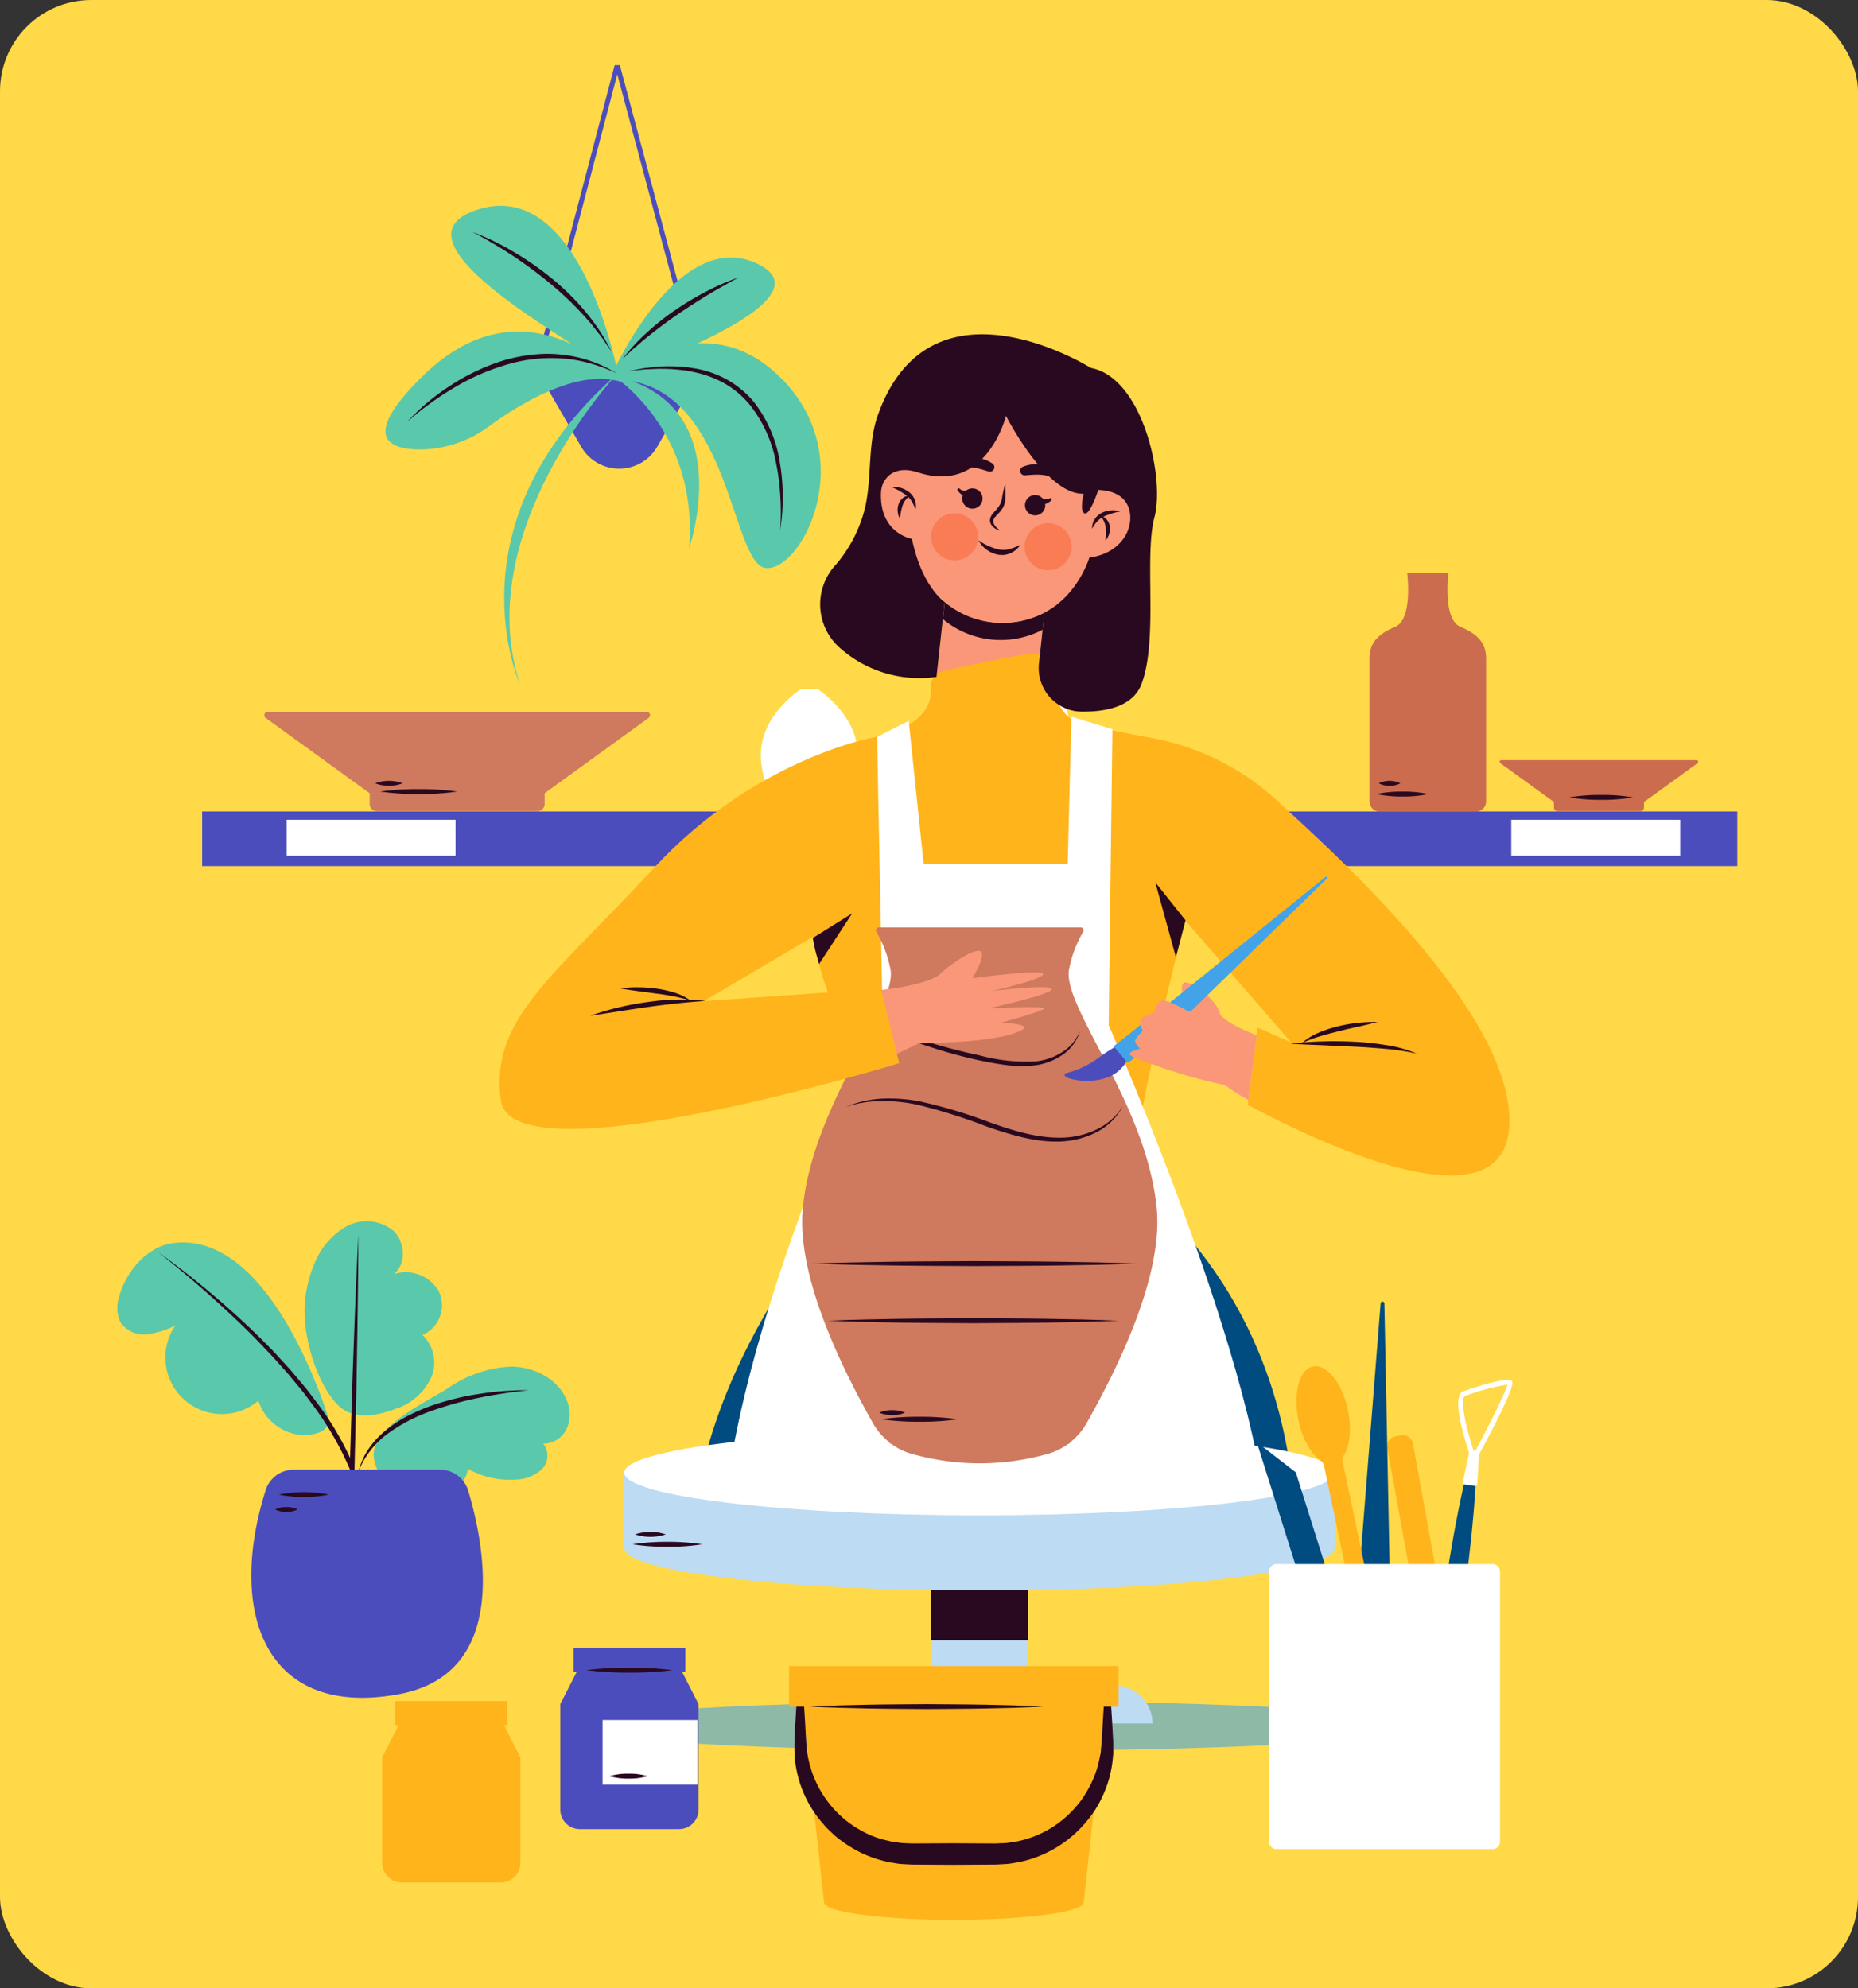 <svg xmlns="http://www.w3.org/2000/svg" xmlns:xlink="http://www.w3.org/1999/xlink" width="285" height="305" viewBox="0 0 285 305">
  <rect x="0" y="0" width="285" height="305" fill="#333333" stroke="none"/>
  <defs>
    <clipPath id="clip-path">
      <rect id="Rectángulo_42369" data-name="Rectángulo 42369" width="131.077" height="7.621" fill="none"/>
    </clipPath>
  </defs>
  <g id="_106" data-name="106" transform="translate(-6056 4092)">
    <rect id="Rectángulo_41593" data-name="Rectángulo 41593" width="285" height="305" rx="14" transform="translate(6056 -4092)" fill="#ffd947"/>
    <g id="Grupo_169108" data-name="Grupo 169108" transform="translate(-5.516 -416.172)">
      <rect id="Rectángulo_42364" data-name="Rectángulo 42364" width="235.482" height="8.383" transform="translate(6092.524 -3551.354)" fill="#4c4dbd"/>
      <rect id="Rectángulo_42365" data-name="Rectángulo 42365" width="25.911" height="5.525" transform="translate(6105.479 -3550.083)" fill="#fff"/>
      <rect id="Rectángulo_42366" data-name="Rectángulo 42366" width="25.911" height="5.525" transform="translate(6201.12 -3550.083)" fill="#fff"/>
      <rect id="Rectángulo_42367" data-name="Rectángulo 42367" width="25.911" height="5.525" transform="translate(6293.331 -3550.083)" fill="#fff"/>
      <g id="Grupo_169102" data-name="Grupo 169102" transform="translate(6079.516 -3665.828)">
        <g id="Grupo_169106" data-name="Grupo 169106" transform="translate(0 0)">
          <path id="Trazado_158995" data-name="Trazado 158995" d="M115.539,170.449a.506.506,0,0,0-.3.916l15.965,11.565v1.657a1.1,1.1,0,0,0,1.1,1.1h24.63a1.1,1.1,0,0,0,1.1-1.1V182.93l15.966-11.565a.506.506,0,0,0-.3-.916Z" transform="translate(-92.498 -71.248)" fill="#cf795e"/>
          <path id="Trazado_158996" data-name="Trazado 158996" d="M138.366,186.371a40.777,40.777,0,0,1,5.906-.381,40.241,40.241,0,0,1,5.906.381,40.248,40.248,0,0,1-5.906.381,40.781,40.781,0,0,1-5.906-.381" transform="translate(-98.05 -74.946)" fill="#290920"/>
          <path id="Trazado_158997" data-name="Trazado 158997" d="M137.366,184.705a6,6,0,0,1,4.209,0,6,6,0,0,1-4.209,0" transform="translate(-97.812 -74.549)" fill="#290920"/>
          <path id="Trazado_158998" data-name="Trazado 158998" d="M223.654,165.824h-2.485s-6.968,4.367-6.132,11.335c.676,5.632,3.051,7.076,3.938,7.423a1.514,1.514,0,0,0,.555.1h5.765a1.517,1.517,0,0,0,.555-.1c.886-.347,3.262-1.791,3.937-7.423.837-6.968-6.132-11.335-6.132-11.335" transform="translate(-116.275 -70.148)" fill="#fff"/>
          <path id="Trazado_158999" data-name="Trazado 158999" d="M224.7,187.038a2.781,2.781,0,0,1,1.461-.381,2.746,2.746,0,0,1,1.46.381,2.753,2.753,0,0,1-1.46.381,2.782,2.782,0,0,1-1.461-.381" transform="translate(-118.59 -75.104)" fill="#290920"/>
          <path id="Trazado_159000" data-name="Trazado 159000" d="M267.454,155.875a26.694,26.694,0,0,1-2.183-7.351h-9.92a26.715,26.715,0,0,1-2.184,7.351c-1.819,4-4.4,12.118-2.692,17.613,1.025,3.294,4.166,5.52,5.568,6.376a2.672,2.672,0,0,0,1.394.393h5.748a2.672,2.672,0,0,0,1.394-.393c1.4-.856,4.544-3.082,5.569-6.376,1.71-5.5-.873-13.61-2.693-17.613" transform="translate(-124.589 -66.032)" fill="#fff"/>
          <path id="Trazado_159001" data-name="Trazado 159001" d="M264.7,185.705a4.822,4.822,0,0,1,1.973-.381,4.77,4.77,0,0,1,1.972.381,4.769,4.769,0,0,1-1.972.381,4.823,4.823,0,0,1-1.973-.381" transform="translate(-128.107 -74.787)" fill="#290920"/>
          <path id="Trazado_159002" data-name="Trazado 159002" d="M266.2,184.205a1.551,1.551,0,0,1,2.036,0,1.551,1.551,0,0,1-2.036,0" transform="translate(-128.464 -74.43)" fill="#290920"/>
          <path id="Trazado_159003" data-name="Trazado 159003" d="M351.41,150.733c-2.711-1.175-1.807-8.223-1.807-8.223h-6.326s.9,7.048-1.807,8.223-3.977,2.44-3.977,4.97v21.823a1.581,1.581,0,0,0,1.581,1.581H353.8a1.581,1.581,0,0,0,1.581-1.581V155.7c0-2.53-1.265-3.8-3.976-4.97" transform="translate(-145.427 -64.601)" fill="#cc6c4e"/>
          <path id="Trazado_159004" data-name="Trazado 159004" d="M338.866,186.871a18.917,18.917,0,0,1,4.005-.381,18.721,18.721,0,0,1,4.005.381,18.724,18.724,0,0,1-4.005.381,18.921,18.921,0,0,1-4.005-.381" transform="translate(-145.753 -75.065)" fill="#290920"/>
          <path id="Trazado_159005" data-name="Trazado 159005" d="M339.366,184.705a3.774,3.774,0,0,1,3.305,0,3.44,3.44,0,0,1-1.653.381,3.475,3.475,0,0,1-1.652-.381" transform="translate(-145.872 -74.549)" fill="#290920"/>
          <path id="Trazado_159006" data-name="Trazado 159006" d="M363.96,180.157a.26.26,0,0,0-.153.471l8.216,5.951v.853a.568.568,0,0,0,.568.568h12.673a.568.568,0,0,0,.569-.568v-.853l8.215-5.951a.26.26,0,0,0-.152-.471Z" transform="translate(-151.661 -73.558)" fill="#cc6c4e"/>
          <path id="Trazado_159007" data-name="Trazado 159007" d="M377.7,187.538a28.056,28.056,0,0,1,4.89-.381,27.689,27.689,0,0,1,4.89.381,27.763,27.763,0,0,1-4.89.381,28.056,28.056,0,0,1-4.89-.381" transform="translate(-154.992 -75.223)" fill="#290920"/>
          <path id="Trazado_159008" data-name="Trazado 159008" d="M188.426,113.5l6.609-11.448H170.143l6.61,11.448a6.74,6.74,0,0,0,11.673,0" transform="translate(-105.61 -54.976)" fill="#4c4dbd"/>
          <path id="Trazado_159009" data-name="Trazado 159009" d="M194.619,44.443l-.754.072L182.35,1.4,171.124,44.159l-.754-.068L181.946,0h.8Z" transform="translate(-105.664)" fill="#4c4dbd"/>
          <path id="Trazado_159010" data-name="Trazado 159010" d="M176.094,101.788s-14.67-16.956-30.864-1.143c-9.447,9.224-5.6,11.253-.761,11.341a17.9,17.9,0,0,0,10.834-3.548c4.909-3.58,14.114-9.188,20.791-6.65" transform="translate(-98.303 -53.036)" fill="#5ac8ab"/>
          <path id="Trazado_159011" data-name="Trazado 159011" d="M184.727,101.867s13.956-12.479,26.149-.286,3.239,29.53-2.286,29.149-5.43-29.578-23.863-28.864" transform="translate(-109.08 -53.591)" fill="#5ac8ab"/>
          <path id="Trazado_159012" data-name="Trazado 159012" d="M178.292,94.621s-5.525-30.293-21.338-25.53,16.956,21.529,21.338,25.53" transform="translate(-101.454 -47.012)" fill="#5ac8ab"/>
          <path id="Trazado_159013" data-name="Trazado 159013" d="M184.665,97.48s10.193-23.434,22.577-17.528S184.665,97.48,184.665,97.48" transform="translate(-109.065 -49.49)" fill="#5ac8ab"/>
          <path id="Trazado_159014" data-name="Trazado 159014" d="M180.541,102.563s-22.577,24.148-14.765,47.583c0,0-11.336-24.53,14.765-47.583" transform="translate(-103.988 -55.096)" fill="#5ac8ab"/>
          <path id="Trazado_159015" data-name="Trazado 159015" d="M185.29,102.813s13.146,8.336,11.622,26.435c0,0,7.811-22.243-11.622-26.435" transform="translate(-109.214 -55.156)" fill="#5ac8ab"/>
          <path id="Trazado_159016" data-name="Trazado 159016" d="M143.706,108.885a34.755,34.755,0,0,1,6.827-5.719,32.373,32.373,0,0,1,8.107-3.8,24.867,24.867,0,0,1,4.418-.863,19.405,19.405,0,0,1,4.5,0,20.328,20.328,0,0,1,8.409,2.886,25.229,25.229,0,0,0-4.142-1.549,19.817,19.817,0,0,0-4.32-.753,23.631,23.631,0,0,0-8.65,1.007,34.3,34.3,0,0,0-8.014,3.566,41.845,41.845,0,0,0-3.684,2.439,40.982,40.982,0,0,0-3.451,2.784" transform="translate(-99.32 -54.1)" fill="#290920"/>
          <path id="Trazado_159017" data-name="Trazado 159017" d="M211.616,125.99a37.042,37.042,0,0,0,.024-5.1,33.313,33.313,0,0,0-.632-5.038,20.115,20.115,0,0,0-4.068-9.083,14.141,14.141,0,0,0-3.777-3.214,16.363,16.363,0,0,0-4.672-1.763l-1.236-.251L196,101.4a25.021,25.021,0,0,0-2.533-.127c-.847-.014-1.7.053-2.547.075l-2.545.258c.837-.16,1.678-.32,2.523-.459.851-.08,1.7-.2,2.56-.248a24.483,24.483,0,0,1,2.58.02l1.291.093,1.282.206a15.391,15.391,0,0,1,4.9,1.734,14.83,14.83,0,0,1,4.018,3.329,20.077,20.077,0,0,1,4.057,9.463,32.117,32.117,0,0,1,.035,10.249" transform="translate(-109.947 -54.694)" fill="#290920"/>
          <path id="Trazado_159018" data-name="Trazado 159018" d="M204.989,83c-.8.436-1.609.858-2.393,1.321-.795.44-1.578.9-2.355,1.368-1.547.947-3.079,1.914-4.566,2.945-1.5,1.008-2.94,2.108-4.361,3.229l-1.058.854-1.02.9c-.716.565-1.33,1.235-2.029,1.83a30.392,30.392,0,0,1,3.725-4.028,38.418,38.418,0,0,1,4.312-3.412,44.836,44.836,0,0,1,4.712-2.827A35.426,35.426,0,0,1,204.989,83" transform="translate(-109.67 -50.442)" fill="#290920"/>
          <path id="Trazado_159019" data-name="Trazado 159019" d="M156.873,73.833a39.466,39.466,0,0,1,6.448,3.109,45.943,45.943,0,0,1,5.88,4.119,37.525,37.525,0,0,1,5.1,5.062,30.409,30.409,0,0,1,3.911,6c-.719-.957-1.293-2-2.079-2.894-.368-.464-.716-.943-1.094-1.4l-1.18-1.324a50.315,50.315,0,0,0-5.142-4.861,67.025,67.025,0,0,0-5.7-4.21c-.99-.651-2-1.28-3.022-1.872-1.014-.62-2.061-1.179-3.118-1.732" transform="translate(-102.453 -48.261)" fill="#290920"/>
          <path id="Trazado_159020" data-name="Trazado 159020" d="M226.937,265.3s-27.054,28.219-25.783,59.464h92.211s4.575-35.353-24.512-59.464Z" transform="translate(-112.978 -93.816)" fill="#004b80"/>
          <rect id="Rectángulo_42368" data-name="Rectángulo 42368" width="20.382" height="15.373" transform="translate(125.103 99.349) rotate(-83.919)" fill="#fa9778"/>
          <path id="Trazado_159021" data-name="Trazado 159021" d="M267.2,149.962l-.28,2.625a13.87,13.87,0,0,1-15.285-1.628l.28-2.625a13.872,13.872,0,0,0,15.285,1.627" transform="translate(-124.999 -65.987)" fill="#290920"/>
          <path id="Trazado_159022" data-name="Trazado 159022" d="M243.072,164.038a2.392,2.392,0,0,1,1.8-2.593c4.477-1.027,13.922-3.117,14.7-2.634,1.016.636,2.286,9.4,5.969,10.415s8.891,1.905,13.336,2.921,6.1,18.036,4.319,23.752-9.649,37.679-9.016,44.051H232.263s-.636-16.235-5.335-30.334-4.065-29.848-1.143-33.278,6.859-4.191,11.3-5.588c3.7-1.164,6.263-3.475,5.983-6.712" transform="translate(-118.304 -68.462)" fill="#ffb41b"/>
          <path id="Trazado_159023" data-name="Trazado 159023" d="M206.995,303.126c-.762-33.341,24.767-85.543,24.767-85.543l-.854-43.066,4.854-2.468,2.286,21.91h22.1l.572-22.553,6.287,1.93-.572,45.391s26.292,59.442,24.2,82.3Z" transform="translate(-114.374 -71.476)" fill="#fff"/>
          <path id="Trazado_159024" data-name="Trazado 159024" d="M274.489,120.223a4.313,4.313,0,0,0-2.17-.113l.354-3.328a13.863,13.863,0,1,0-27.57-2.937l-.354,3.329a4.331,4.331,0,0,0-6.053,4.371c.223,2.382,2.524,6.145,4.906,5.922a2.182,2.182,0,0,0,.272-.054,13.847,13.847,0,0,0,27.143,2.891,2.21,2.21,0,0,0,.255.11c2.282.72,5.324-2.474,6.044-4.755a4.332,4.332,0,0,0-2.827-5.435" transform="translate(-121.916 -54.831)" fill="#fa9778"/>
          <path id="Trazado_159025" data-name="Trazado 159025" d="M241.308,125.2a3.363,3.363,0,0,1,1.428.126,3.743,3.743,0,0,1,1.3.681,2.845,2.845,0,0,1,.86,1.228,2.479,2.479,0,0,1,.067,1.448,5.807,5.807,0,0,0-.526-1.236,3.717,3.717,0,0,0-.818-.943,9.79,9.79,0,0,0-2.316-1.3" transform="translate(-122.542 -60.476)" fill="#290920"/>
          <path id="Trazado_159026" data-name="Trazado 159026" d="M242.873,130.429a2.359,2.359,0,0,1-.345-1.065,2.736,2.736,0,0,1,.13-1.145,2.126,2.126,0,0,1,.694-.961,1.74,1.74,0,0,1,1.078-.367,5.024,5.024,0,0,0-.725.729,3.013,3.013,0,0,0-.437.818,10.692,10.692,0,0,0-.395,1.991" transform="translate(-122.829 -60.885)" fill="#290920"/>
          <path id="Trazado_159027" data-name="Trazado 159027" d="M285.966,130.053a9.793,9.793,0,0,0-2.539.786,3.707,3.707,0,0,0-1,.751,5.809,5.809,0,0,0-.774,1.1,2.471,2.471,0,0,1,.37-1.4,2.842,2.842,0,0,1,1.1-1.02,3.733,3.733,0,0,1,1.418-.391,3.357,3.357,0,0,1,1.423.178" transform="translate(-132.141 -61.592)" fill="#290920"/>
          <path id="Trazado_159028" data-name="Trazado 159028" d="M284.1,134.757a10.649,10.649,0,0,0,.034-2.03,3.033,3.033,0,0,0-.255-.891,5.022,5.022,0,0,0-.556-.866,1.737,1.737,0,0,1,.976.587,2.12,2.12,0,0,1,.476,1.085,2.74,2.74,0,0,1-.113,1.147,2.375,2.375,0,0,1-.562.969" transform="translate(-132.538 -61.855)" fill="#290920"/>
          <path id="Trazado_159029" data-name="Trazado 159029" d="M275.266,136.46a3.61,3.61,0,1,1-3.208-3.972,3.61,3.61,0,0,1,3.208,3.972" transform="translate(-128.908 -62.211)" fill="#fa7c55"/>
          <path id="Trazado_159030" data-name="Trazado 159030" d="M256.449,134.457a3.61,3.61,0,1,1-3.208-3.972,3.611,3.611,0,0,1,3.208,3.972" transform="translate(-124.431 -61.735)" fill="#fa7c55"/>
          <path id="Trazado_159031" data-name="Trazado 159031" d="M258.776,135.89a8.664,8.664,0,0,0,3.17,1.428,3.647,3.647,0,0,0,1.63-.074,8.427,8.427,0,0,0,1.657-.667,3.483,3.483,0,0,1-1.44,1.262,3.41,3.41,0,0,1-.961.3,4.075,4.075,0,0,1-1.015-.02,4.368,4.368,0,0,1-3.041-2.229" transform="translate(-126.698 -63.026)" fill="#290920"/>
          <path id="Trazado_159032" data-name="Trazado 159032" d="M263.444,124.55a16.693,16.693,0,0,1,.027,2.1,4.236,4.236,0,0,1-.176,1.09,3.074,3.074,0,0,1-.573.993c-.24.278-.488.521-.706.767a1.327,1.327,0,0,0-.411.725c-.03.53.5,1.11,1.062,1.484a2.286,2.286,0,0,1-.977-.456,1.481,1.481,0,0,1-.59-1.02,1.686,1.686,0,0,1,.446-1.125c.228-.287.474-.534.68-.789a3.2,3.2,0,0,0,.745-1.728,17.414,17.414,0,0,1,.473-2.042" transform="translate(-127.25 -60.328)" fill="#290920"/>
          <path id="Trazado_159033" data-name="Trazado 159033" d="M252.268,120.821a4.825,4.825,0,0,1,1.571-1.081,5.492,5.492,0,0,1,1.855-.479,5.681,5.681,0,0,1,1.92.135,5.4,5.4,0,0,1,1.728.76.684.684,0,0,1-.557,1.232l-.053-.015c-.516-.145-1-.313-1.492-.424a7.4,7.4,0,0,0-1.487-.223,6.011,6.011,0,0,0-2.949.706l-.052.027a.405.405,0,0,1-.484-.638" transform="translate(-125.122 -59.064)" fill="#290920"/>
          <path id="Trazado_159034" data-name="Trazado 159034" d="M258.632,127.184a1.556,1.556,0,1,1-1.382-1.711,1.556,1.556,0,0,1,1.382,1.711" transform="translate(-125.925 -60.545)" fill="#290920"/>
          <path id="Trazado_159035" data-name="Trazado 159035" d="M254.912,125.523a1.153,1.153,0,0,0,.94.3.425.425,0,0,1,.337.781.431.431,0,0,1-.188.034l-.1-.005a1.449,1.449,0,0,1-.795-.3,2.347,2.347,0,0,1-.508-.539.206.206,0,0,1,.3-.28Z" transform="translate(-125.696 -60.546)" fill="#290920"/>
          <path id="Trazado_159036" data-name="Trazado 159036" d="M273.742,123.6a6.157,6.157,0,0,0-1.292-.834,6.232,6.232,0,0,0-1.441-.476,7.374,7.374,0,0,0-1.5-.095c-.505,0-1.014.067-1.549.1l-.055,0a.684.684,0,0,1-.285-1.321,5.384,5.384,0,0,1,1.848-.379,5.678,5.678,0,0,1,1.906.272,5.485,5.485,0,0,1,1.712.859,4.81,4.81,0,0,1,1.309,1.388.4.4,0,0,1-.607.522Z" transform="translate(-128.697 -59.386)" fill="#290920"/>
          <path id="Trazado_159037" data-name="Trazado 159037" d="M268.159,128.2a1.556,1.556,0,1,0,1.712-1.382,1.556,1.556,0,0,0-1.712,1.382" transform="translate(-128.928 -60.865)" fill="#290920"/>
          <path id="Trazado_159038" data-name="Trazado 159038" d="M272.831,127.785a2.336,2.336,0,0,1-.61.419,1.437,1.437,0,0,1-.841.129l-.094-.015a.425.425,0,0,1,.136-.839.436.436,0,0,1,.178.073,1.15,1.15,0,0,0,.982-.094l.017-.008a.206.206,0,0,1,.232.336" transform="translate(-129.59 -61.012)" fill="#290920"/>
          <path id="Trazado_159039" data-name="Trazado 159039" d="M241.954,115.628c10.5,3.438,13.48-8.675,13.48-8.675s6.171,12.183,11.921,11.943c0,0-.7,2.717.137,3.016s2.084-3.572,2.084-3.572,3.7-.163,4.682,2.75-1.042,6.968-6.043,7.6c0,0-1.671,5.754-6.89,8.445l-.833,7.771A6.678,6.678,0,0,0,267,152.326c3.791.04,7.917-.78,9.219-4.238,2.6-6.9.373-19.557,1.986-25.589s-1.8-21.411-9.761-22.9c0,0-24.661-15.545-32.7,7.346-1.709,4.869-.708,10.473-2.289,15.386a21.088,21.088,0,0,1-4.178,7.513,8.9,8.9,0,0,0,.6,12.638,18.371,18.371,0,0,0,14.9,4.506l1.253-11.473s-3.53-2.363-5.018-9.7c0,0-4.985-.781-4.753-7.051a3.644,3.644,0,0,1,1.157-2.6c.829-.736,2.233-1.285,4.527-.533" transform="translate(-119.123 -53.163)" fill="#290920"/>
          <g id="Grupo_169100" data-name="Grupo 169100" transform="translate(69.377 250.954)" opacity="0.6" style="mix-blend-mode: multiply;isolation: isolate">
            <g id="Grupo_169099" data-name="Grupo 169099">
              <g id="Grupo_169098" data-name="Grupo 169098" clip-path="url(#clip-path)">
                <path id="Trazado_159040" data-name="Trazado 159040" d="M307.577,373.39c0,2.1-29.343,3.81-65.539,3.81s-65.539-1.706-65.539-3.81,29.342-3.81,65.539-3.81,65.539,1.706,65.539,3.81" transform="translate(-176.5 -369.58)" fill="#42a3e8"/>
              </g>
            </g>
          </g>
          <path id="Trazado_159041" data-name="Trazado 159041" d="M187.49,323.586v11.741h.039c.821,3.527,24.875,6.357,54.45,6.357s53.629-2.83,54.45-6.357h.039V323.586Z" transform="translate(-109.737 -107.683)" fill="#bddbf2"/>
          <path id="Trazado_159042" data-name="Trazado 159042" d="M296.467,321.543c0,3.614-24.4,6.543-54.489,6.543s-54.488-2.929-54.488-6.543S211.886,315,241.978,315s54.489,2.929,54.489,6.543" transform="translate(-109.737 -105.64)" fill="#fff"/>
          <rect id="Rectángulo_42370" data-name="Rectángulo 42370" width="14.853" height="30.031" transform="translate(124.815 224.093)" fill="#bddbf2"/>
          <path id="Trazado_159043" data-name="Trazado 159043" d="M277.248,372.256H224.156A5.843,5.843,0,0,1,230,366.413H271.4a5.843,5.843,0,0,1,5.843,5.843" transform="translate(-118.461 -117.872)" fill="#bddbf2"/>
          <rect id="Rectángulo_42371" data-name="Rectángulo 42371" width="14.837" height="7.684" transform="translate(124.818 233.937)" fill="#290920"/>
          <path id="Trazado_159044" data-name="Trazado 159044" d="M249.333,366.461A51.905,51.905,0,0,1,256,366.08a51.225,51.225,0,0,1,6.669.381,51.23,51.23,0,0,1-6.669.381,51.916,51.916,0,0,1-6.668-.381" transform="translate(-124.451 -117.793)" fill="#290920"/>
          <path id="Trazado_159045" data-name="Trazado 159045" d="M189.167,337.881a33.4,33.4,0,0,1,5.341-.381,33.057,33.057,0,0,1,5.341.381,33.054,33.054,0,0,1-5.341.381,33.4,33.4,0,0,1-5.341-.381" transform="translate(-110.136 -110.993)" fill="#290920"/>
          <path id="Trazado_159046" data-name="Trazado 159046" d="M189.667,335.881a7.458,7.458,0,0,1,4.707,0,7.457,7.457,0,0,1-4.707,0" transform="translate(-110.255 -110.517)" fill="#290920"/>
          <path id="Trazado_159047" data-name="Trazado 159047" d="M277.688,256.976c-1.51-16.237-14.822-31.342-13.406-36.911a18.212,18.212,0,0,1,2.11-5.538.442.442,0,0,0-.361-.693H235.059a.442.442,0,0,0-.361.693,18.213,18.213,0,0,1,2.11,5.538c1.416,5.569-11.9,20.674-13.406,36.911-1.037,11.148,7.117,26.423,10.747,32.88a10.136,10.136,0,0,0,2.57,2.993l0,.1s.117.057.335.155a9.737,9.737,0,0,0,2.635,1.356,38.124,38.124,0,0,0,21.717,0,9.735,9.735,0,0,0,2.635-1.356c.217-.1.335-.155.335-.155l0-.1a10.135,10.135,0,0,0,2.57-2.993c3.63-6.456,11.784-21.732,10.747-32.88" transform="translate(-118.26 -81.57)" fill="#cf795e"/>
          <path id="Trazado_159048" data-name="Trazado 159048" d="M239.167,312.714a40.86,40.86,0,0,1,5.911-.381,40.312,40.312,0,0,1,5.911.381,40.3,40.3,0,0,1-5.911.381,40.847,40.847,0,0,1-5.911-.381" transform="translate(-122.033 -105.006)" fill="#290920"/>
          <path id="Trazado_159049" data-name="Trazado 159049" d="M238.833,311.381a4.823,4.823,0,0,1,1.973-.381,4.77,4.77,0,0,1,1.972.381,4.77,4.77,0,0,1-1.972.381,4.822,4.822,0,0,1-1.973-.381" transform="translate(-121.953 -104.688)" fill="#290920"/>
          <path id="Trazado_159050" data-name="Trazado 159050" d="M236.526,237.017a5.662,5.662,0,0,1,4.07-1.653,14.987,14.987,0,0,1,4.422.786c2.829.86,5.668,1.644,8.557,2.237a27.207,27.207,0,0,0,8.673.946,9.251,9.251,0,0,0,4.054-1.4,6.752,6.752,0,0,0,2.766-3.3,6.636,6.636,0,0,1-2.554,3.605,9.661,9.661,0,0,1-4.187,1.677,16.171,16.171,0,0,1-4.511-.012c-1.488-.187-2.946-.471-4.4-.771a78.58,78.58,0,0,1-8.573-2.424,14.706,14.706,0,0,0-4.246-.971,5.685,5.685,0,0,0-4.069,1.281" transform="translate(-121.404 -86.519)" fill="#290920"/>
          <path id="Trazado_159051" data-name="Trazado 159051" d="M232.1,249.551a16.45,16.45,0,0,1,5.524-1.26,24.98,24.98,0,0,1,5.689.391,77.042,77.042,0,0,1,10.879,3.251c3.537,1.244,7.164,2.394,10.89,2.34a12.764,12.764,0,0,0,5.376-1.219,9.546,9.546,0,0,0,4.148-3.651,9.362,9.362,0,0,1-3.978,3.984,13.2,13.2,0,0,1-5.527,1.472c-3.871.178-7.594-1.016-11.158-2.206a86.051,86.051,0,0,0-10.742-3.4,24.85,24.85,0,0,0-5.565-.593,17.49,17.49,0,0,0-5.536.889" transform="translate(-120.352 -89.761)" fill="#290920"/>
          <path id="Trazado_159052" data-name="Trazado 159052" d="M225.25,281.381c4.178-.157,8.355-.231,12.532-.292s8.355-.057,12.532-.088c4.178.03,8.355.027,12.532.087l6.267.107c2.089.063,4.178.1,6.266.187-2.088.086-4.177.123-6.266.187l-6.267.107c-4.177.06-8.355.057-12.532.087-4.178-.031-8.355-.026-12.532-.088s-8.355-.135-12.532-.292" transform="translate(-118.721 -97.551)" fill="#290920"/>
          <path id="Trazado_159053" data-name="Trazado 159053" d="M228.5,292.881c3.715-.157,7.431-.231,11.146-.292s7.431-.057,11.146-.088c3.716.03,7.431.027,11.147.087l5.573.107c1.857.063,3.715.1,5.573.187-1.858.086-3.716.123-5.573.187l-5.573.107c-3.716.06-7.431.057-11.147.087-3.715-.031-7.43-.026-11.146-.088s-7.431-.135-11.146-.292" transform="translate(-119.495 -100.287)" fill="#290920"/>
          <path id="Trazado_159054" data-name="Trazado 159054" d="M240.961,225.825l-.009.005c-1.072.152-3.885.545-8.119,1.055V239.61c3.538-1.732,7.087-3.476,10.664-5.174v-.024l-2.055-8.656-.479.069" transform="translate(-120.526 -84.407)" fill="#fa9778"/>
          <path id="Trazado_159055" data-name="Trazado 159055" d="M244.869,232.7s13,.126,16.449-2.144c.769-.506-1.018-.912-3.448-.988,0,0,6.075-1.623,6.665-2.14s-8.65-.039-8.65-.039,9.6-2.073,9.8-2.947-9.157.264-9.157.264,7.706-1.722,7.843-2.583-10.861.623-10.861.623,2.369-3.831,1.156-4.163-4.965,2.369-6.228,3.615-7.892,2.349-7.892,2.349Z" transform="translate(-122.361 -82.694)" fill="#fa9778"/>
          <path id="Trazado_159056" data-name="Trazado 159056" d="M219.5,175.667s-18.036,3.3-33.4,19.941-25.276,23.243-23.5,35.69,61.093-5.716,61.093-5.716L220.9,214.152l-27.18,1.905,25.4-14.988Z" transform="translate(-103.767 -72.49)" fill="#ffb41b"/>
          <path id="Trazado_159057" data-name="Trazado 159057" d="M180.625,230.844a44.074,44.074,0,0,1,8.736-2.1,34.192,34.192,0,0,1,8.983-.19c-2.992.216-5.933.526-8.878.944s-5.875.9-8.84,1.342" transform="translate(-108.104 -85.022)" fill="#290920"/>
          <path id="Trazado_159058" data-name="Trazado 159058" d="M225.438,214.778,231.487,211l-5.081,7.779-.5-1.779c-.05-.18-.094-.361-.131-.543Z" transform="translate(-118.766 -80.896)" fill="#290920"/>
          <path id="Trazado_159059" data-name="Trazado 159059" d="M186.75,226.068a15.923,15.923,0,0,1,2.743-.181,21.3,21.3,0,0,1,2.741.2,16.347,16.347,0,0,1,2.7.592,8.232,8.232,0,0,1,2.489,1.2,34.533,34.533,0,0,0-5.29-1.039c-1.779-.26-3.57-.446-5.38-.771" transform="translate(-109.561 -84.438)" fill="#290920"/>
          <path id="Trazado_159060" data-name="Trazado 159060" d="M347.715,236.026c-2.1,17.147-40.009-4.191-40.009-4.191l.091-.716,1.28-9.93.152-1.166,5.144,2.286-9.313-10.722-1.486-1.715-11.66-13.42-1.166-21.2a38.658,38.658,0,0,1,20.767,9.335c9.145,8.383,38.294,34.293,36.2,51.44" transform="translate(-134.305 -72.39)" fill="#ffb41b"/>
          <path id="Trazado_159061" data-name="Trazado 159061" d="M305.561,229.744c-.165-1.766-4.076-4.91-5.332-4.839a.42.42,0,0,0-.338.194c-.032.078-.068.155-.106.234-.3,1.09.7,3.886.7,3.886s1.259,2.284,2.164,2.093,3.058.008,2.91-1.568" transform="translate(-136.442 -84.204)" fill="#fa9778"/>
          <path id="Trazado_159062" data-name="Trazado 159062" d="M289.833,227.526l29.613-23.9a.163.163,0,0,1,.216.243l-25.3,24.681Z" transform="translate(-134.087 -79.132)" fill="#42a3e8"/>
          <path id="Trazado_159063" data-name="Trazado 159063" d="M281.376,239.336a14.487,14.487,0,0,1-5.207,2.441c-.206.306.239.633.6.726a9.6,9.6,0,0,0,5.907-.114,5.556,5.556,0,0,0,3.6-4.423c.22-2.433-4.35.961-4.9,1.37" transform="translate(-130.824 -87.105)" fill="#4c4dbd"/>
          <path id="Trazado_159064" data-name="Trazado 159064" d="M291.049,232.5l2.572,2.953-5.525,3.588L286,236.5Z" transform="translate(-133.175 -86.011)" fill="#42a3e8"/>
          <path id="Trazado_159065" data-name="Trazado 159065" d="M313.294,235.478l-1.28,9.93a27.493,27.493,0,0,1-3.544-2.248l.015-.023c.282.069.442.1.442.1l3.91-7.926c.13.046.282.107.457.168" transform="translate(-138.521 -86.68)" fill="#fa9778"/>
          <path id="Trazado_159066" data-name="Trazado 159066" d="M312.841,235.246l-3.909,7.926s-.16-.03-.442-.1l3.81-8.032s.107.046.328.122c.015.008.023.008.03.015a.705.705,0,0,1,.1.03.167.167,0,0,1,.038.023.245.245,0,0,1,.046.015" transform="translate(-138.526 -86.616)" fill="#fa9778"/>
          <path id="Trazado_159067" data-name="Trazado 159067" d="M308.26,233.7l-3.909,7.926s-.16-.03-.442-.1a80.615,80.615,0,0,1-11.035-3.14s-1.76-.564-2.827-1.052a2.5,2.5,0,0,1-.762-.45.183.183,0,0,1-.046-.114.168.168,0,0,1,.038-.152c.259-.373,1.562-.671,1.562-.671a2.941,2.941,0,0,1-.785-1.1c-.046-.259.343-.762.686-1.151.259-.3.5-.518.5-.518a2,2,0,0,1-.3-.732c-.008-.053-.023-.114-.03-.175-.023-.122-.046-.259-.061-.411-.091-.968,2.119-1.456,2.119-1.456a3.259,3.259,0,0,1,.876-1.76c.251-.213.884-.069,1.578.191a21.3,21.3,0,0,1,2.561,1.242l.008.008.671.069,4.4.457c.846,1.28,4.123,2.66,4.984,3,.015.008.023.008.03.015.061.023.107.038.137.053a.243.243,0,0,1,.046.015" transform="translate(-133.944 -85.07)" fill="#fa9778"/>
          <path id="Trazado_159068" data-name="Trazado 159068" d="M299.019,210.585l-4.644-5.834,3.168,11.5Z" transform="translate(-135.168 -79.409)" fill="#290920"/>
          <path id="Trazado_159069" data-name="Trazado 159069" d="M321.625,237.128a48.728,48.728,0,0,1,4.871-.36c1.628-.062,3.257-.027,4.886.048a41.363,41.363,0,0,1,4.869.514,18.333,18.333,0,0,1,4.712,1.322c-.4-.082-.8-.17-1.188-.266l-1.2-.19c-.8-.114-1.6-.225-2.4-.285-1.606-.143-3.217-.263-4.832-.335l-4.85-.225-2.43-.1Z" transform="translate(-141.651 -87.019)" fill="#290920"/>
          <path id="Trazado_159070" data-name="Trazado 159070" d="M335.5,232.871c-.993.25-1.977.493-2.962.71s-1.965.44-2.937.688-1.945.485-2.9.78a20.231,20.231,0,0,0-2.824,1.062,9.143,9.143,0,0,1,2.617-1.62,18.137,18.137,0,0,1,2.925-.961,22.574,22.574,0,0,1,6.08-.658" transform="translate(-142.186 -86.096)" fill="#290920"/>
          <path id="Trazado_159071" data-name="Trazado 159071" d="M193.293,362.517h.5v-3.683H176.643v3.683h.5l-2.529,4.954v16.173a3.006,3.006,0,0,0,3.006,3.006h15.2a3.006,3.006,0,0,0,3.006-3.006V367.471Z" transform="translate(-106.673 -116.069)" fill="#4c4dbd"/>
          <rect id="Rectángulo_42372" data-name="Rectángulo 42372" width="14.575" height="9.907" transform="translate(74.426 253.846)" fill="#fff"/>
          <path id="Trazado_159072" data-name="Trazado 159072" d="M179.833,363.214a51.215,51.215,0,0,1,6.624-.381,50.557,50.557,0,0,1,6.625.381,50.546,50.546,0,0,1-6.625.381,51.215,51.215,0,0,1-6.624-.381" transform="translate(-107.916 -117.021)" fill="#290920"/>
          <path id="Trazado_159073" data-name="Trazado 159073" d="M184.5,384.548a10.286,10.286,0,0,1,2.932-.381,10.181,10.181,0,0,1,2.932.381,10.179,10.179,0,0,1-2.932.381,10.282,10.282,0,0,1-2.932-.381" transform="translate(-109.026 -122.096)" fill="#290920"/>
          <path id="Trazado_159074" data-name="Trazado 159074" d="M318.793,387.017h.5v-3.683H302.143v3.683h.5l-2.529,4.953v16.173a3.006,3.006,0,0,0,3.006,3.006h15.2a3.006,3.006,0,0,0,3.006-3.006V391.971Z" transform="translate(-259.496 -132.391)" fill="#ffb41b"/>
          <path id="Trazado_159078" data-name="Trazado 159078" d="M116.809,306.218a1.908,1.908,0,0,0,.954-2.324c-1.956-5.979-10.237-28.4-23.839-26.535-3.95.542-7.257,4.483-8.221,8.352a5.109,5.109,0,0,0,.253,3.8,4.319,4.319,0,0,0,4.01,1.829,12.7,12.7,0,0,0,4.4-1.376A8.671,8.671,0,0,0,107.1,301.513,7.577,7.577,0,0,0,112,306.437a6.365,6.365,0,0,0,4.814-.219" transform="translate(-85.463 -96.658)" fill="#5ac8ab"/>
          <path id="Trazado_159079" data-name="Trazado 159079" d="M123.195,288.172a18.552,18.552,0,0,1,1.414-8.556,11.406,11.406,0,0,1,4.837-5.78,6.524,6.524,0,0,1,7.208.506c1.926,1.69,2.177,5.133.19,6.75a5.836,5.836,0,0,1,6.9,2.663,4.958,4.958,0,0,1-2.516,6.672,5.838,5.838,0,0,1,1.309,6.587,9,9,0,0,1-5.211,4.662c-3.221,1.225-6.831,1.908-9.271-.713-2.837-3.047-4.563-8.742-4.859-12.791" transform="translate(-94.428 -95.646)" fill="#5ac8ab"/>
          <path id="Trazado_159080" data-name="Trazado 159080" d="M148.453,305.548a18.448,18.448,0,0,1,9.524-3.308c3.406-.028,6.976,1.629,8.479,4.684a5.713,5.713,0,0,1,.3,4.619,3.983,3.983,0,0,1-3.7,2.518,2.932,2.932,0,0,1-.223,3.93,5.977,5.977,0,0,1-3.961,1.562,13.121,13.121,0,0,1-7.4-1.661c-.128,2.417-2.827,3.858-5.231,4.128a9.653,9.653,0,0,1-6-1.115,6.339,6.339,0,0,1-3.182-5.037c-.154-4.438,8.153-8.262,11.395-10.321" transform="translate(-97.738 -102.604)" fill="#5ac8ab"/>
          <path id="Trazado_159081" data-name="Trazado 159081" d="M160.076,306.993c-1.274.133-2.542.281-3.8.488-1.261.184-2.516.4-3.762.661a52.492,52.492,0,0,0-7.327,2.021,25.8,25.8,0,0,0-6.683,3.471,13.155,13.155,0,0,0-2.69,2.622,11.943,11.943,0,0,0-1.838,3.311,10.919,10.919,0,0,1,1.536-3.53,13.479,13.479,0,0,1,2.628-2.863,19.923,19.923,0,0,1,3.237-2.159,31.136,31.136,0,0,1,3.549-1.568,40.28,40.28,0,0,1,7.485-1.88,44.67,44.67,0,0,1,7.667-.575" transform="translate(-97.005 -103.733)" fill="#290920"/>
          <path id="Trazado_159082" data-name="Trazado 159082" d="M124.4,275.745c-.024,5.973-.1,11.945-.209,17.916-.077,5.972-.251,11.941-.38,17.912l-.038,1.75-.668-1.628a48.336,48.336,0,0,0-5.526-9.655L115.9,299.8l-1.787-2.157c-.583-.729-1.225-1.41-1.846-2.106s-1.244-1.395-1.9-2.061c-2.544-2.741-5.261-5.322-8.044-7.827s-5.64-4.934-8.6-7.237c3.07,2.157,6,4.51,8.864,6.936,2.84,2.454,5.621,4.986,8.237,7.689.673.658,1.292,1.366,1.93,2.058s1.282,1.377,1.875,2.109l1.815,2.163,1.712,2.25a45.091,45.091,0,0,1,5.628,9.814l-.706.122c.189-5.969.335-11.939.573-17.906.212-5.969.45-11.936.745-17.9" transform="translate(-87.429 -96.3)" fill="#290920"/>
          <path id="Trazado_159083" data-name="Trazado 159083" d="M118.915,322.983h22.471a4.5,4.5,0,0,1,4.309,3.211c2.381,7.929,6.6,28.028-10.61,31.224-20.4,3.789-26.437-12.315-20.462-31.289a4.5,4.5,0,0,1,4.293-3.147" transform="translate(-91.878 -107.539)" fill="#4c4dbd"/>
          <path id="Trazado_159084" data-name="Trazado 159084" d="M117.975,327.876a19.535,19.535,0,0,1,7.679,0,19.538,19.538,0,0,1-7.679,0" transform="translate(-93.198 -108.613)" fill="#290920"/>
          <path id="Trazado_159085" data-name="Trazado 159085" d="M117.225,330.876a3.718,3.718,0,0,1,1.715-.381,3.679,3.679,0,0,1,1.715.381,3.679,3.679,0,0,1-1.715.381,3.716,3.716,0,0,1-1.715-.381" transform="translate(-93.02 -109.327)" fill="#290920"/>
          <path id="Trazado_159086" data-name="Trazado 159086" d="M145.125,403.559l3.62,32.96c0,1.473,8.914,2.667,19.909,2.667s19.909-1.194,19.909-2.667l3.62-32.96Z" transform="translate(-40.339 -154.689)" fill="#ffb41b"/>
          <path id="Trazado_159087" data-name="Trazado 159087" d="M145.183,403.559q.2,2.6.351,5.191c.111,1.729.137,3.5.389,5.072a16.4,16.4,0,0,0,4.2,8.54,15.823,15.823,0,0,0,3.712,2.949,14.523,14.523,0,0,0,4.375,1.725l.572.137.583.084c.389.047.774.133,1.165.153l1.177.052c.383.024.851,0,1.273.006l5.192-.03,5.191.029,1.3.007,1.187-.048a7.177,7.177,0,0,0,1.17-.118c.384-.072.783-.08,1.161-.187a15.992,15.992,0,0,0,8.184-4.5,18.138,18.138,0,0,0,1.558-1.818,20.417,20.417,0,0,0,1.246-2.055,15.2,15.2,0,0,0,1.579-4.57l.123-.6.063-.61c.037-.412.1-.8.118-1.238l.14-2.6q.147-2.595.351-5.191h.762q.2,2.6.352,5.191l.14,2.6c.021.432.005.9.009,1.355l0,.687-.068.683a17.188,17.188,0,0,1-1.376,5.333,18.494,18.494,0,0,1-1.289,2.469,20.686,20.686,0,0,1-1.691,2.225,18.212,18.212,0,0,1-9.511,5.731,11.792,11.792,0,0,1-1.393.264,9.518,9.518,0,0,1-1.408.158c-.467.025-.954.059-1.406.071l-1.3.008-5.191.029-5.192-.03c-.444-.008-.841.008-1.322-.021l-1.416-.079c-.472-.033-.937-.133-1.4-.2-.233-.038-.468-.072-.7-.119l-.685-.186a17.6,17.6,0,0,1-5.168-2.246,18.338,18.338,0,0,1-2.267-1.667L149,425.219c-.337-.324-.622-.7-.933-1.046a17.6,17.6,0,0,1-2.879-4.757,18.394,18.394,0,0,1-1.26-5.363,49.105,49.105,0,0,1,.138-5.3q.147-2.595.351-5.191Z" transform="translate(-40.048 -154.689)" fill="#290920"/>
          <rect id="Rectángulo_42374" data-name="Rectángulo 42374" width="50.551" height="6.224" transform="translate(103.04 245.568)" fill="#ffb41b"/>
          <path id="Trazado_159088" data-name="Trazado 159088" d="M147.014,407.273c2.985-.157,5.969-.231,8.954-.292s5.97-.057,8.954-.088c2.985.03,5.97.027,8.954.087l4.478.107c1.492.063,2.984.1,4.477.187-1.493.086-2.985.123-4.477.187l-4.478.107c-2.984.06-5.969.057-8.954.087-2.984-.031-5.969-.026-8.954-.088s-5.969-.135-8.954-.292" transform="translate(-40.789 -155.482)" fill="#290920"/>
          <g id="Grupo_169107" data-name="Grupo 169107">
            <rect id="Rectángulo_42373" data-name="Rectángulo 42373" width="14.575" height="9.907" transform="translate(179.804 248.28)" fill="#fff"/>
            <path id="Trazado_159076" data-name="Trazado 159076" d="M307.167,388.881a18.6,18.6,0,0,1,3.97-.381,18.4,18.4,0,0,1,3.97.381,18.4,18.4,0,0,1-3.97.381,18.594,18.594,0,0,1-3.97-.381" transform="translate(-128.474 -147.365)" fill="#290920"/>
            <path id="Trazado_159077" data-name="Trazado 159077" d="M314.5,400.214a4.536,4.536,0,0,1,1.91-.381,4.489,4.489,0,0,1,1.909.381,4.488,4.488,0,0,1-1.909.381,4.535,4.535,0,0,1-1.91-.381" transform="translate(-130.219 -150.061)" fill="#290920"/>
            <path id="Trazado_159089" data-name="Trazado 159089" d="M340.087,401.245l-.806.146a1.59,1.59,0,0,1-1.85-1.281L328.3,349.85A1.592,1.592,0,0,1,329.578,348l.8-.146a1.591,1.591,0,0,1,1.85,1.281l9.135,50.26a1.592,1.592,0,0,1-1.281,1.85" transform="translate(-133.495 -137.688)" fill="#ffb41b"/>
            <path id="Trazado_159090" data-name="Trazado 159090" d="M321.756,371.416l3.96-50.146c.034-.428.573-.432.582-.005l1.011,50.9Z" transform="translate(-131.945 -131.292)" fill="#004b80"/>
            <path id="Trazado_159091" data-name="Trazado 159091" d="M318.135,385.972l-4.118,1.3-11.994-38.035,5.99,4.636Z" transform="translate(-127.25 -138.023)" fill="#004b80"/>
            <path id="Trazado_159092" data-name="Trazado 159092" d="M317.9,340.664c-.866-4.119-3.265-7.1-5.358-6.661s-3.089,4.136-2.224,8.255c.6,2.838,1.92,5.133,3.371,6.143a1.413,1.413,0,0,1,.569.876l5.461,25.983a1.46,1.46,0,0,0,2.859-.6l-5.461-25.984a1.416,1.416,0,0,1,.169-1.03c.921-1.509,1.21-4.143.613-6.981" transform="translate(-129.149 -134.389)" fill="#ffb41b"/>
            <path id="Trazado_159093" data-name="Trazado 159093" d="M344.3,348.036c-.7-2.049-2.843-8.794-.969-9.546.874-.351,6.493-2.233,7.372-1.663.325.21.869.562-4.953,11.373l-.671-.361c2.353-4.371,4.771-9.237,5.05-10.389a31.453,31.453,0,0,0-6.516,1.747c-.806.323.078,4.7,1.407,8.592Z" transform="translate(-136.9 -135.046)" fill="#fff"/>
            <path id="Trazado_159094" data-name="Trazado 159094" d="M344.09,351.514c-.043,3.778-.317,7.524-.681,11.257-.166,1.869-.4,3.727-.606,5.591-.252,1.856-.476,3.717-.751,5.57-.55,3.707-1.134,7.408-1.842,11.092s-1.463,7.361-2.445,11.006l-.755-.107c.072-3.775.36-7.518.718-11.252s.816-7.453,1.32-11.166c.253-1.856.556-3.705.831-5.559.322-1.846.614-3.7.975-5.538.69-3.687,1.469-7.36,2.481-11Z" transform="translate(-135.574 -138.54)" fill="#004b80"/>
            <path id="Trazado_159095" data-name="Trazado 159095" d="M343.72,356.123l1.671.239a.278.278,0,0,0,.316-.258l.292-4.787a.278.278,0,0,0-.238-.292l-.953-.135a.276.276,0,0,0-.309.216l-1.011,4.684a.276.276,0,0,0,.232.332" transform="translate(-137.114 -138.416)" fill="#fff"/>
            <path id="Trazado_159096" data-name="Trazado 159096" d="M338.782,417.509H305.64a1.147,1.147,0,0,1-1.147-1.147V374.923a1.147,1.147,0,0,1,1.147-1.147h33.142a1.147,1.147,0,0,1,1.148,1.147v41.439a1.147,1.147,0,0,1-1.148,1.147" transform="translate(-127.838 -143.862)" fill="#fff"/>
          </g>
        </g>
      </g>
    </g>
  </g>
</svg>
